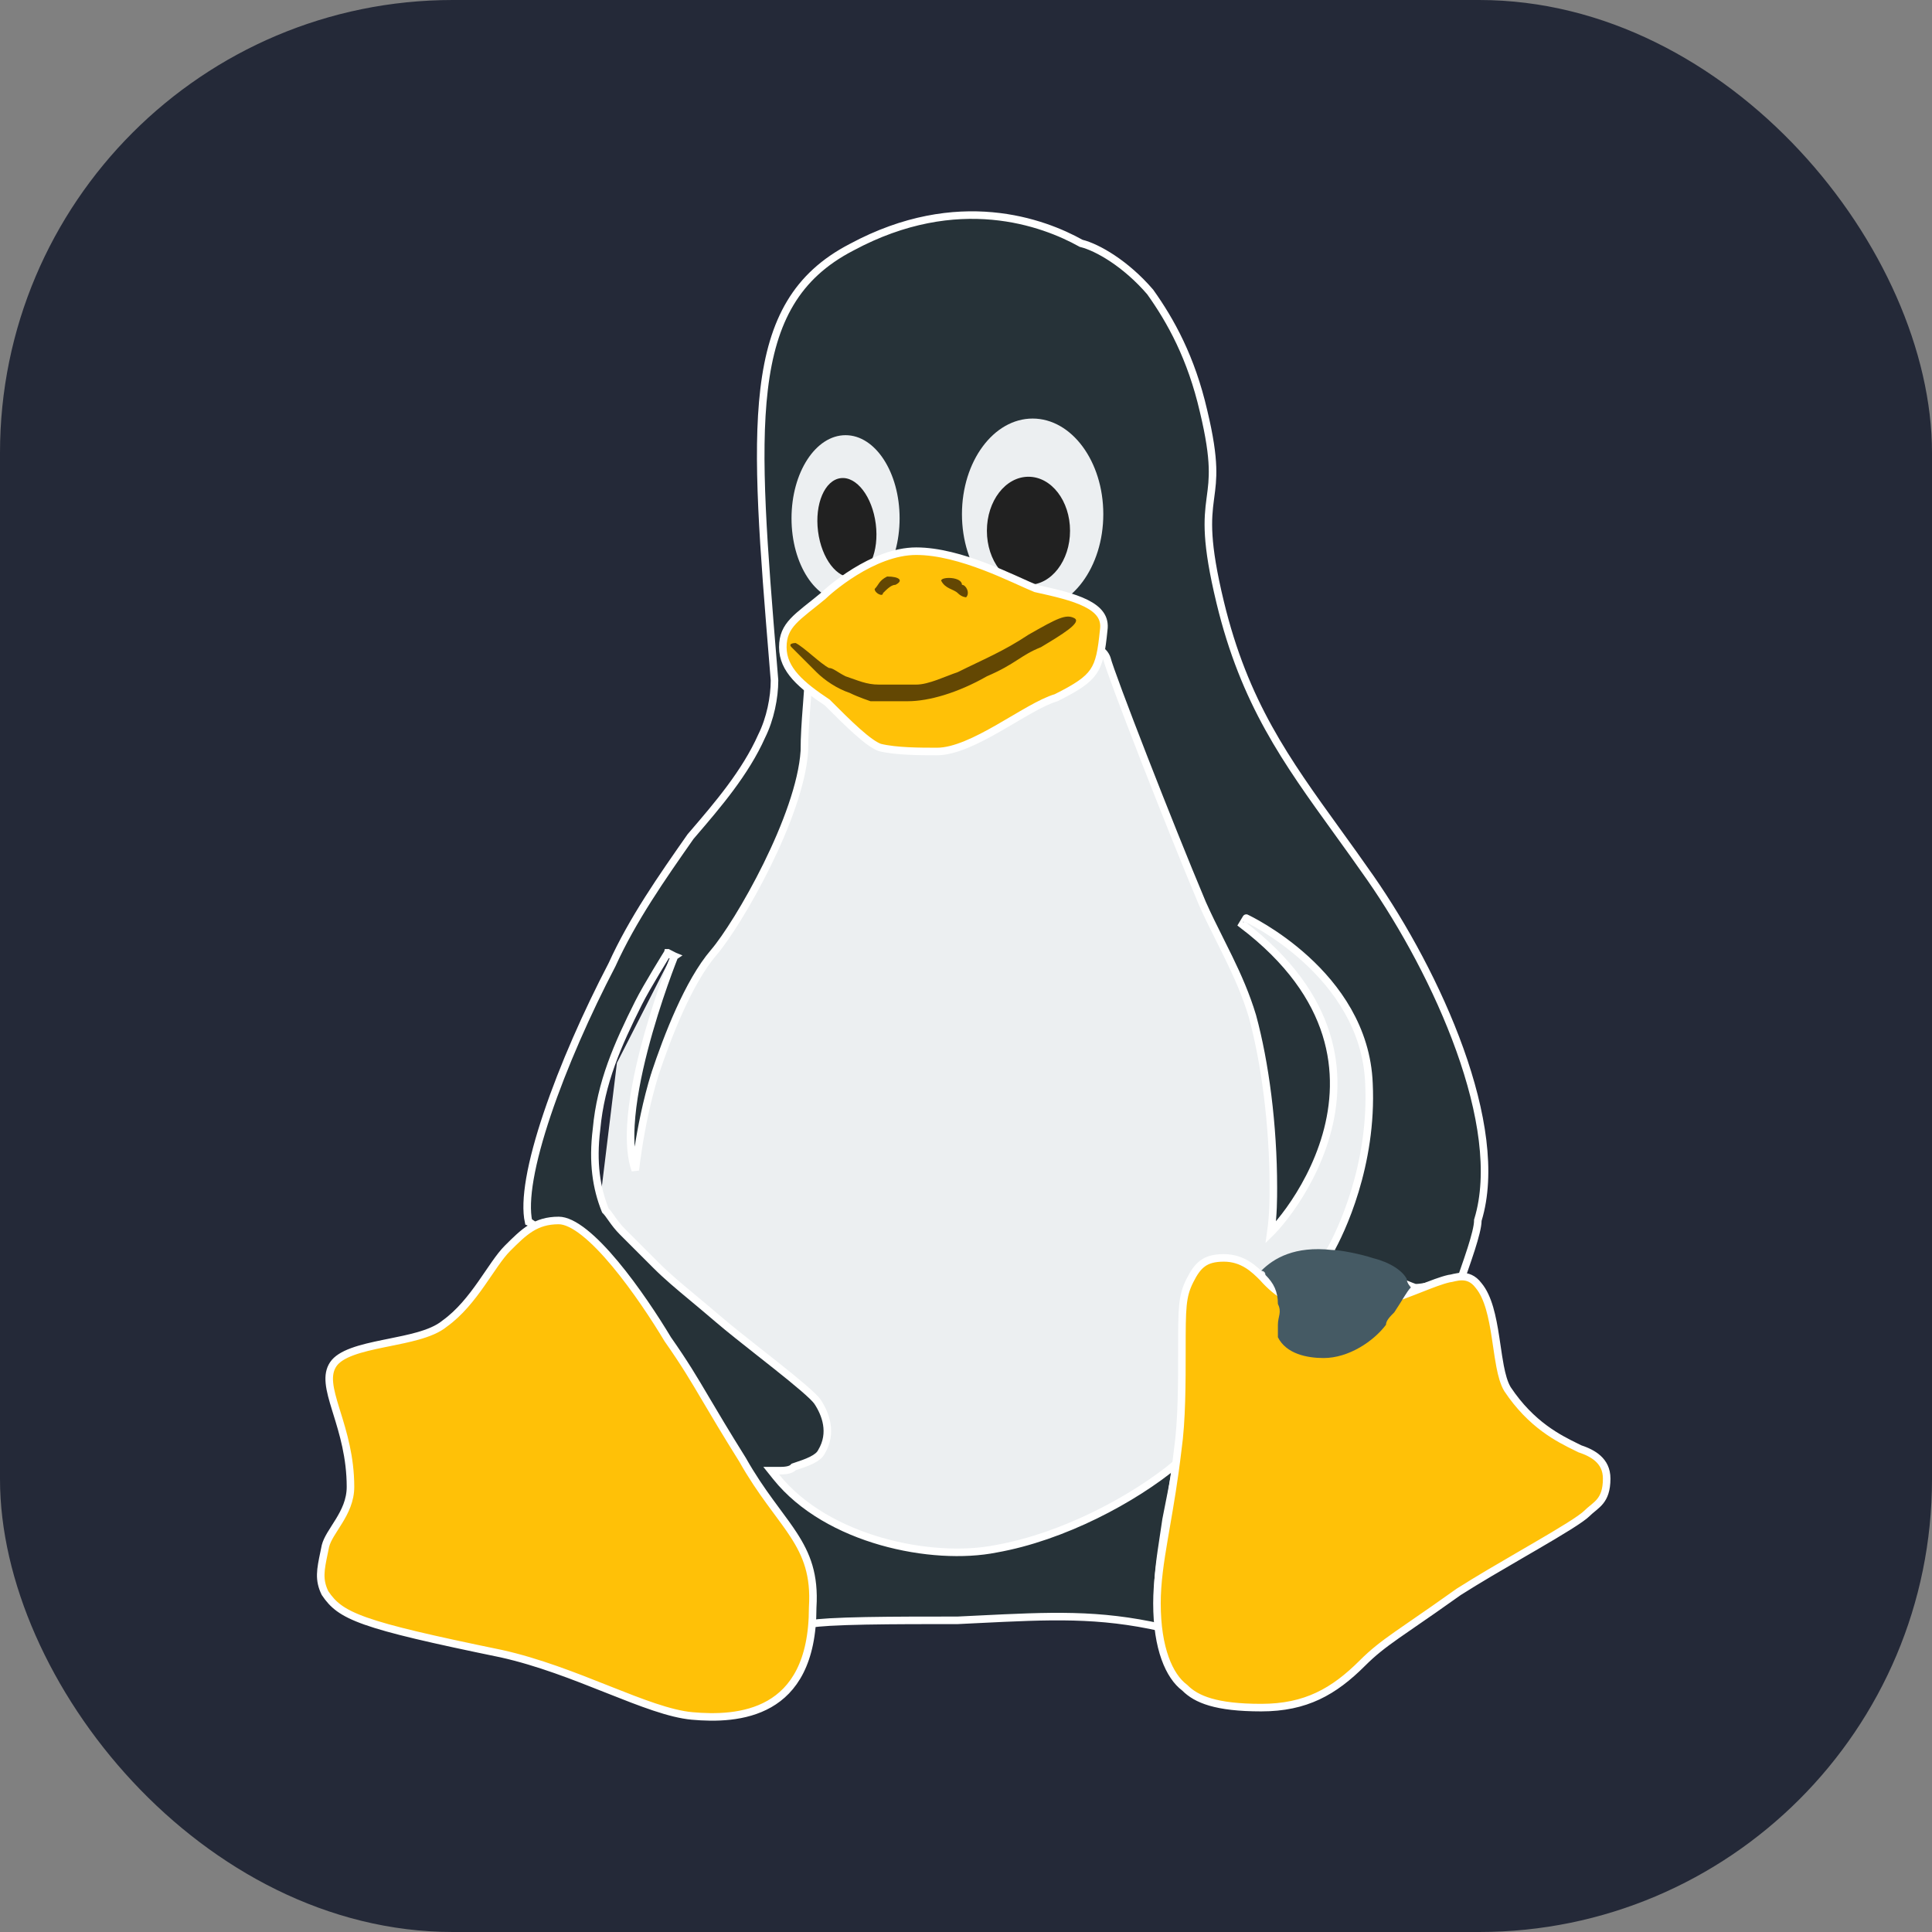 <svg width="256" height="256" viewBox="0 0 256 256" fill="none" xmlns="http://www.w3.org/2000/svg">
<rect x="0" y="0" width="256" height="256" fill="#808080" stroke="none"/>
<g clip-path="url(#clip0_257_131)">
<rect width="256" height="256" rx="60" fill="#242938"/>
<path d="M103.779 84.653L104.33 97.323L95.516 113.848L81.745 140.838L78.991 163.423L88.906 195.371L111.49 208.04H145.642L177.59 183.803L191.912 145.796L158.862 105.585L149.498 83.001L103.779 84.653Z" fill="#ECEFF1"/>
<path d="M88.906 126.516L88.482 126.252L88.482 126.252L88.481 126.252L88.48 126.255L88.474 126.264L88.451 126.302L88.361 126.446C88.283 126.572 88.171 126.753 88.033 126.977C87.757 127.426 87.377 128.047 86.963 128.738C86.137 130.114 85.164 131.782 84.603 132.903C81.846 138.416 79.606 143.443 79.045 149.598C78.486 154.078 79.045 157.467 80.179 160.303L80.218 160.398L80.29 160.471C80.485 160.666 80.683 160.945 80.95 161.322C81.007 161.403 81.067 161.488 81.132 161.578C81.481 162.068 81.913 162.645 82.493 163.225L86.9 167.632C88.385 169.117 89.88 170.362 91.851 172.005C92.828 172.82 93.922 173.732 95.191 174.819C96.616 176.041 98.642 177.638 100.679 179.244C101.409 179.82 102.141 180.397 102.848 180.958C104.19 182.025 105.44 183.036 106.422 183.881C106.913 184.304 107.332 184.681 107.661 185.001C107.996 185.328 108.213 185.573 108.32 185.733C109.383 187.327 110.36 189.855 108.858 192.359L108.848 192.376L108.84 192.393C108.637 192.798 108.205 193.149 107.548 193.477C106.898 193.803 106.108 194.067 105.273 194.345L105.161 194.383L105.077 194.466C104.913 194.631 104.626 194.745 104.247 194.809C103.88 194.87 103.506 194.871 103.228 194.871H102.187L102.837 195.683C106.228 199.921 111.428 202.719 116.792 204.252C122.154 205.784 127.742 206.069 131.963 205.226C140.854 203.656 150.214 198.659 155.932 193.905C155.46 196.61 154.988 198.968 154.516 201.332L154.513 201.345L154.511 201.359C154.398 202.152 154.284 202.902 154.174 203.622C153.756 206.372 153.404 208.688 153.404 211.345C153.404 212.212 153.548 213.073 153.683 213.886L153.687 213.906C153.788 214.514 153.884 215.096 153.929 215.668C145.548 213.783 139.257 214.093 129.519 214.573C128.674 214.615 127.802 214.658 126.902 214.701C122.775 214.701 118.368 214.701 114.717 214.769C112.89 214.804 111.247 214.856 109.92 214.934C108.874 214.995 107.999 215.074 107.382 215.18C107.315 215.051 107.23 214.895 107.128 214.716C106.869 214.261 106.491 213.631 106.013 212.855C105.056 211.3 103.687 209.143 102.038 206.589C98.74 201.482 94.314 194.783 89.802 188.135C85.29 181.489 80.69 174.889 77.043 169.984C75.22 167.532 73.63 165.495 72.405 164.085C71.794 163.382 71.263 162.822 70.832 162.443C70.618 162.254 70.414 162.096 70.225 161.988C70.172 161.958 70.109 161.924 70.037 161.895C69.735 160.504 69.808 158.566 70.214 156.209C70.647 153.695 71.448 150.761 72.511 147.608C74.635 141.303 77.791 134.166 81.087 127.849L81.093 127.837L81.099 127.825C83.827 121.822 87.649 116.357 91.505 110.849C91.622 110.712 91.74 110.575 91.859 110.436C95.067 106.697 98.77 102.382 100.926 97.536C102.063 95.257 102.626 92.43 102.626 90.162V90.141L102.624 90.121C102.574 89.508 102.524 88.902 102.475 88.301C101.168 72.391 100.191 60.49 101.245 51.593C101.791 46.988 102.879 43.225 104.724 40.147C106.565 37.075 109.178 34.658 112.822 32.768L112.822 32.768L112.829 32.764C126.949 25.161 138.327 29.506 143.196 32.21L143.253 32.242L143.317 32.258C145.395 32.778 149.158 34.906 152.409 38.692C155.128 42.503 157.844 47.396 159.476 54.47L159.477 54.474C160.299 57.896 160.601 60.168 160.66 61.897C160.714 63.492 160.562 64.638 160.402 65.84C160.389 65.938 160.376 66.036 160.363 66.135C160.01 68.819 159.74 71.773 161.681 79.813C164.898 93.141 170.417 100.787 177.21 110.195C178.617 112.144 180.079 114.169 181.586 116.336C185.972 122.641 190.494 130.864 193.438 139.079C196.389 147.313 197.72 155.448 195.84 161.624L195.818 161.695V161.77C195.818 162.119 195.728 162.655 195.566 163.321C195.406 163.977 195.186 164.722 194.947 165.474C194.631 166.467 194.29 167.445 194.013 168.241C193.903 168.558 193.803 168.846 193.718 169.094C193.597 169.138 193.431 169.197 193.229 169.267C192.786 169.42 192.173 169.625 191.493 169.829C190.127 170.238 188.561 170.625 187.541 170.634C187.52 170.628 187.486 170.618 187.44 170.603C187.34 170.57 187.202 170.52 187.027 170.454C186.679 170.321 186.207 170.129 185.649 169.898C184.533 169.434 183.091 168.816 181.645 168.197L181.643 168.196L181.64 168.194C180.196 167.576 178.748 166.955 177.627 166.489C177.066 166.256 176.583 166.061 176.221 165.922C176.196 165.913 176.172 165.903 176.148 165.894C177.712 163.207 181.907 154.335 181.395 143.571C181.111 136.225 177.014 130.738 173.038 127.111C171.048 125.295 169.076 123.934 167.602 123.027C166.864 122.573 166.25 122.232 165.819 122.004C165.603 121.889 165.433 121.803 165.316 121.746C165.258 121.717 165.212 121.695 165.181 121.68L165.145 121.663L165.136 121.658L165.133 121.657L165.132 121.657C165.132 121.656 165.132 121.656 164.921 122.11L165.132 121.656L164.618 122.508C170.885 127.276 174.223 132.255 175.719 137.02C177.215 141.788 176.882 146.385 175.732 150.409C174.581 154.437 172.616 157.88 170.867 160.316C169.993 161.534 169.177 162.494 168.552 163.146C168.496 163.204 168.442 163.26 168.389 163.312C168.726 160.974 168.726 158.767 168.726 157.374V157.363C168.726 149.062 167.62 140.755 165.954 134.647L165.954 134.647L165.951 134.635C165.113 131.844 163.998 129.337 162.823 126.918C162.428 126.103 162.027 125.302 161.628 124.504C160.836 122.921 160.05 121.349 159.321 119.708C157.12 114.481 154.093 106.914 151.547 100.377C150.274 97.108 149.122 94.098 148.253 91.769C147.379 89.422 146.807 87.803 146.678 87.286L146.671 87.261L146.663 87.237C146.304 86.25 145.26 85.608 143.973 85.175C142.655 84.73 140.929 84.453 138.967 84.301C135.037 83.997 130.047 84.189 125.215 84.637C120.38 85.086 115.677 85.795 112.313 86.532C110.637 86.899 109.267 87.278 108.378 87.645C107.946 87.823 107.565 88.023 107.329 88.256C107.209 88.374 107.075 88.552 107.048 88.788C107.03 88.952 107.067 89.097 107.134 89.219C107.125 90.426 107.015 91.843 106.895 93.398C106.883 93.545 106.872 93.692 106.86 93.841C106.723 95.626 106.584 97.566 106.584 99.51C106.31 103.81 104.148 109.511 101.609 114.659C99.07 119.806 96.199 124.309 94.586 126.191C92.887 128.173 91.349 130.978 90.034 133.884C88.716 136.798 87.609 139.845 86.779 142.333L86.779 142.332L86.776 142.344C85.665 145.955 84.971 149.561 84.556 152.261C84.387 153.36 84.264 154.31 84.177 155.051C83.623 153.475 83.463 151.421 83.596 149.086C83.774 145.956 84.471 142.429 85.328 139.104C86.184 135.782 87.195 132.681 87.992 130.409C88.391 129.273 88.736 128.346 88.981 127.703C89.103 127.381 89.201 127.131 89.267 126.961C89.301 126.876 89.326 126.812 89.344 126.768L89.363 126.72L89.368 126.708L89.369 126.705L89.37 126.704C89.37 126.704 89.37 126.704 88.906 126.516ZM88.906 126.516L88.482 126.251L89.37 126.704L88.906 126.516Z" fill="#263238" stroke="white"/>
<path d="M112.041 79.697C115.996 79.697 119.202 74.765 119.202 68.681C119.202 62.596 115.996 57.664 112.041 57.664C108.086 57.664 104.88 62.596 104.88 68.681C104.88 74.765 108.086 79.697 112.041 79.697Z" fill="#ECEFF1"/>
<path d="M136.829 80.798C142 80.798 146.193 75.126 146.193 68.129C146.193 61.132 142 55.46 136.829 55.46C131.657 55.46 127.464 61.132 127.464 68.129C127.464 75.126 131.657 80.798 136.829 80.798Z" fill="#ECEFF1"/>
<path d="M116.045 69.432C115.587 65.81 113.503 63.091 111.391 63.358C109.278 63.625 107.936 66.777 108.394 70.399C108.852 74.021 110.936 76.74 113.049 76.474C115.161 76.207 116.503 73.054 116.045 69.432Z" fill="#212121"/>
<path d="M136.278 77.493C139.32 77.493 141.786 74.287 141.786 70.332C141.786 66.377 139.32 63.171 136.278 63.171C133.235 63.171 130.769 66.377 130.769 70.332C130.769 74.287 133.235 77.493 136.278 77.493Z" fill="#212121"/>
<path d="M209.315 191.962L209.347 191.978L209.38 191.989C210.183 192.257 211.069 192.643 211.75 193.262C212.413 193.865 212.894 194.699 212.894 195.922C212.894 197.479 212.509 198.328 212.04 198.914C211.797 199.218 211.518 199.468 211.215 199.72C211.155 199.771 211.092 199.822 211.028 199.874C210.784 200.075 210.522 200.29 210.286 200.526C209.92 200.892 209.075 201.483 207.861 202.246C206.664 202.999 205.155 203.89 203.503 204.854C202.913 205.198 202.306 205.55 201.688 205.909C198.849 207.559 195.793 209.334 193.296 210.923L193.284 210.93L193.274 210.938C190.762 212.732 188.846 214.051 187.297 215.117C186.465 215.689 185.739 216.189 185.083 216.651C183.213 217.967 181.947 218.95 180.541 220.356C178.638 222.259 176.757 223.732 174.624 224.732C172.494 225.73 170.089 226.268 167.124 226.268C161.109 226.268 158.523 225.171 157.012 223.661L156.987 223.635L156.958 223.614C154.944 222.103 153.303 218.449 153.303 212.447C153.303 209.739 153.709 207.022 154.259 203.786C154.343 203.296 154.429 202.795 154.518 202.281C155.015 199.404 155.584 196.114 156.053 192.13C156.608 188.24 156.608 183.258 156.608 178.871V178.846C156.608 173.3 156.619 171.781 157.656 169.705C158.197 168.624 158.704 167.886 159.362 167.407C160.008 166.938 160.858 166.677 162.167 166.677C164.687 166.677 166.207 168.17 167.31 169.273C171.331 173.858 176.366 174.121 180.931 173.138C183.211 172.647 185.394 171.842 187.299 171.101C187.602 170.983 187.896 170.867 188.183 170.755C189.7 170.159 190.98 169.656 191.978 169.429C192.09 169.421 192.207 169.397 192.3 169.376C192.357 169.363 192.417 169.349 192.479 169.335L192.496 169.33C192.564 169.314 192.635 169.298 192.709 169.281C193.005 169.215 193.342 169.155 193.702 169.155C194.395 169.155 195.2 169.375 195.918 170.333L195.926 170.343L195.934 170.353C196.56 171.104 197.018 172.132 197.371 173.332C197.722 174.529 197.959 175.862 198.165 177.201C198.225 177.59 198.283 177.982 198.34 178.371C198.477 179.305 198.611 180.22 198.771 181.049C198.996 182.217 199.284 183.291 199.745 184.061L199.752 184.071L199.758 184.081C202.913 188.813 206.574 190.614 208.841 191.728C209.006 191.809 209.165 191.887 209.315 191.962ZM88.477 177.451L88.486 177.466L88.496 177.48C90.746 180.694 91.857 182.574 93.496 185.35C94.661 187.322 96.093 189.747 98.391 193.423C99.642 195.645 100.892 197.45 102.049 199.039C102.377 199.49 102.696 199.921 103.005 200.339C103.793 201.403 104.513 202.376 105.149 203.355C106.893 206.037 107.954 208.686 107.686 212.966L107.685 212.982V212.997C107.685 220.302 105.127 223.966 101.947 225.783C98.714 227.631 94.715 227.646 91.705 227.372C88.764 227.105 84.986 225.626 80.621 223.894L80.385 223.8C76.114 222.105 71.343 220.211 66.43 219.119L66.423 219.118C57.049 217.188 51.715 215.955 48.449 214.798C46.822 214.222 45.735 213.674 44.928 213.084C44.136 212.506 43.592 211.874 43.069 211.094C42.194 209.322 42.473 207.982 42.938 205.749C42.998 205.463 43.06 205.163 43.124 204.845C43.245 204.368 43.49 203.87 43.815 203.32C44.003 203.002 44.197 202.699 44.4 202.382C44.566 202.122 44.74 201.851 44.922 201.553C45.691 200.295 46.441 198.819 46.441 197.023C46.441 193.054 45.443 189.831 44.64 187.236C44.589 187.073 44.54 186.913 44.491 186.755C44.076 185.405 43.748 184.265 43.65 183.264C43.554 182.279 43.687 181.476 44.154 180.776C44.615 180.084 45.489 179.545 46.699 179.1C47.898 178.658 49.344 178.338 50.861 178.027C51.097 177.979 51.334 177.931 51.572 177.883C52.853 177.625 54.157 177.361 55.337 177.029C56.723 176.639 58.006 176.138 58.916 175.386C60.909 173.958 62.459 171.977 63.77 170.114C64.1 169.645 64.416 169.182 64.72 168.736L64.732 168.718C65.033 168.277 65.321 167.854 65.603 167.455C66.177 166.641 66.707 165.948 67.226 165.429C69.437 163.218 70.956 161.719 74.034 161.719C74.958 161.719 76.117 162.28 77.441 163.332C78.745 164.369 80.132 165.821 81.499 167.461C84.23 170.739 86.832 174.708 88.477 177.451ZM109.64 93.113L109.605 93.078L109.564 93.051C107.914 91.951 106.447 90.879 105.392 89.692C104.346 88.515 103.728 87.252 103.728 85.755C103.728 84.246 104.218 83.263 105.108 82.309C105.565 81.82 106.127 81.339 106.795 80.799C107.02 80.618 107.257 80.429 107.506 80.232C107.987 79.849 108.509 79.434 109.056 78.978L109.073 78.964L109.09 78.948C109.341 78.697 110.963 77.207 113.268 75.784C115.58 74.355 118.514 73.035 121.405 73.035C124.342 73.035 127.578 73.973 130.454 75.068C131.886 75.614 133.219 76.195 134.369 76.71C134.661 76.84 134.943 76.967 135.212 77.089C135.994 77.442 136.672 77.748 137.194 77.957L137.231 77.972L137.271 77.981C139.77 78.536 142.18 79.075 143.903 79.937C144.759 80.365 145.402 80.852 145.8 81.42C146.189 81.974 146.369 82.637 146.248 83.481L146.247 83.492L146.246 83.502C145.969 86.274 145.697 87.797 144.885 88.984C144.076 90.167 142.686 91.079 139.951 92.448C138.935 92.746 137.737 93.35 136.464 94.063C135.756 94.46 134.996 94.906 134.22 95.363C133.589 95.734 132.947 96.112 132.311 96.475C130.871 97.299 129.413 98.078 128.015 98.65C126.612 99.225 125.305 99.577 124.159 99.577C121.941 99.577 118.719 99.573 116.588 99.046C116.247 98.929 115.818 98.688 115.308 98.326C114.795 97.962 114.225 97.493 113.613 96.949C112.386 95.859 111.02 94.493 109.64 93.113Z" fill="#FFC107" stroke="white"/>
<path d="M108.185 89.06C109.287 90.161 110.939 91.263 112.592 91.814C113.693 92.365 115.346 92.916 115.346 92.916H120.303C123.058 92.916 126.913 91.814 130.769 89.611C134.625 87.958 135.176 86.856 137.93 85.755C140.684 84.102 143.438 82.45 142.337 81.899C141.235 81.348 140.133 81.899 136.278 84.102C132.973 86.306 130.218 87.407 126.913 89.06C125.261 89.611 123.058 90.712 121.405 90.712H116.448C114.795 90.712 113.693 90.161 112.041 89.611C110.939 89.06 110.388 88.509 109.838 88.509C108.736 87.958 106.533 85.755 105.431 85.204C105.431 85.204 104.329 85.204 104.88 85.755L108.185 89.06ZM124.71 76.942C125.261 78.043 126.363 78.043 126.913 78.594C127.464 79.145 128.015 79.145 128.015 79.145C128.566 78.594 128.015 77.492 127.464 77.492C127.464 76.391 124.71 76.391 124.71 76.942ZM115.897 78.043C115.897 78.594 116.998 79.145 116.998 78.594C117.549 78.043 118.1 77.492 118.651 77.492C119.753 76.942 119.202 76.391 117.549 76.391C116.448 76.942 116.448 77.492 115.897 78.043Z" fill="#634703"/>
<path d="M169.328 175.541V177.193C170.43 179.396 173.184 179.947 175.387 179.947C178.692 179.947 181.997 177.744 183.649 175.541C183.649 174.99 184.2 174.439 184.751 173.888C185.853 172.236 186.404 171.134 186.954 170.583C186.954 170.583 186.404 170.032 186.404 169.481C185.853 168.38 184.2 167.278 181.997 166.727C180.344 166.176 177.59 165.626 176.489 165.626C171.531 165.075 168.777 166.727 167.125 168.38C167.125 168.38 167.675 168.38 167.675 168.931C168.777 170.032 169.328 171.134 169.328 172.786C169.879 173.888 169.328 174.439 169.328 175.541Z" fill="#455A64"/>
</g>
<defs>
<clipPath id="clip0_257_131">
<rect width="256" height="256" fill="white"/>
</clipPath>
</defs>
</svg>
